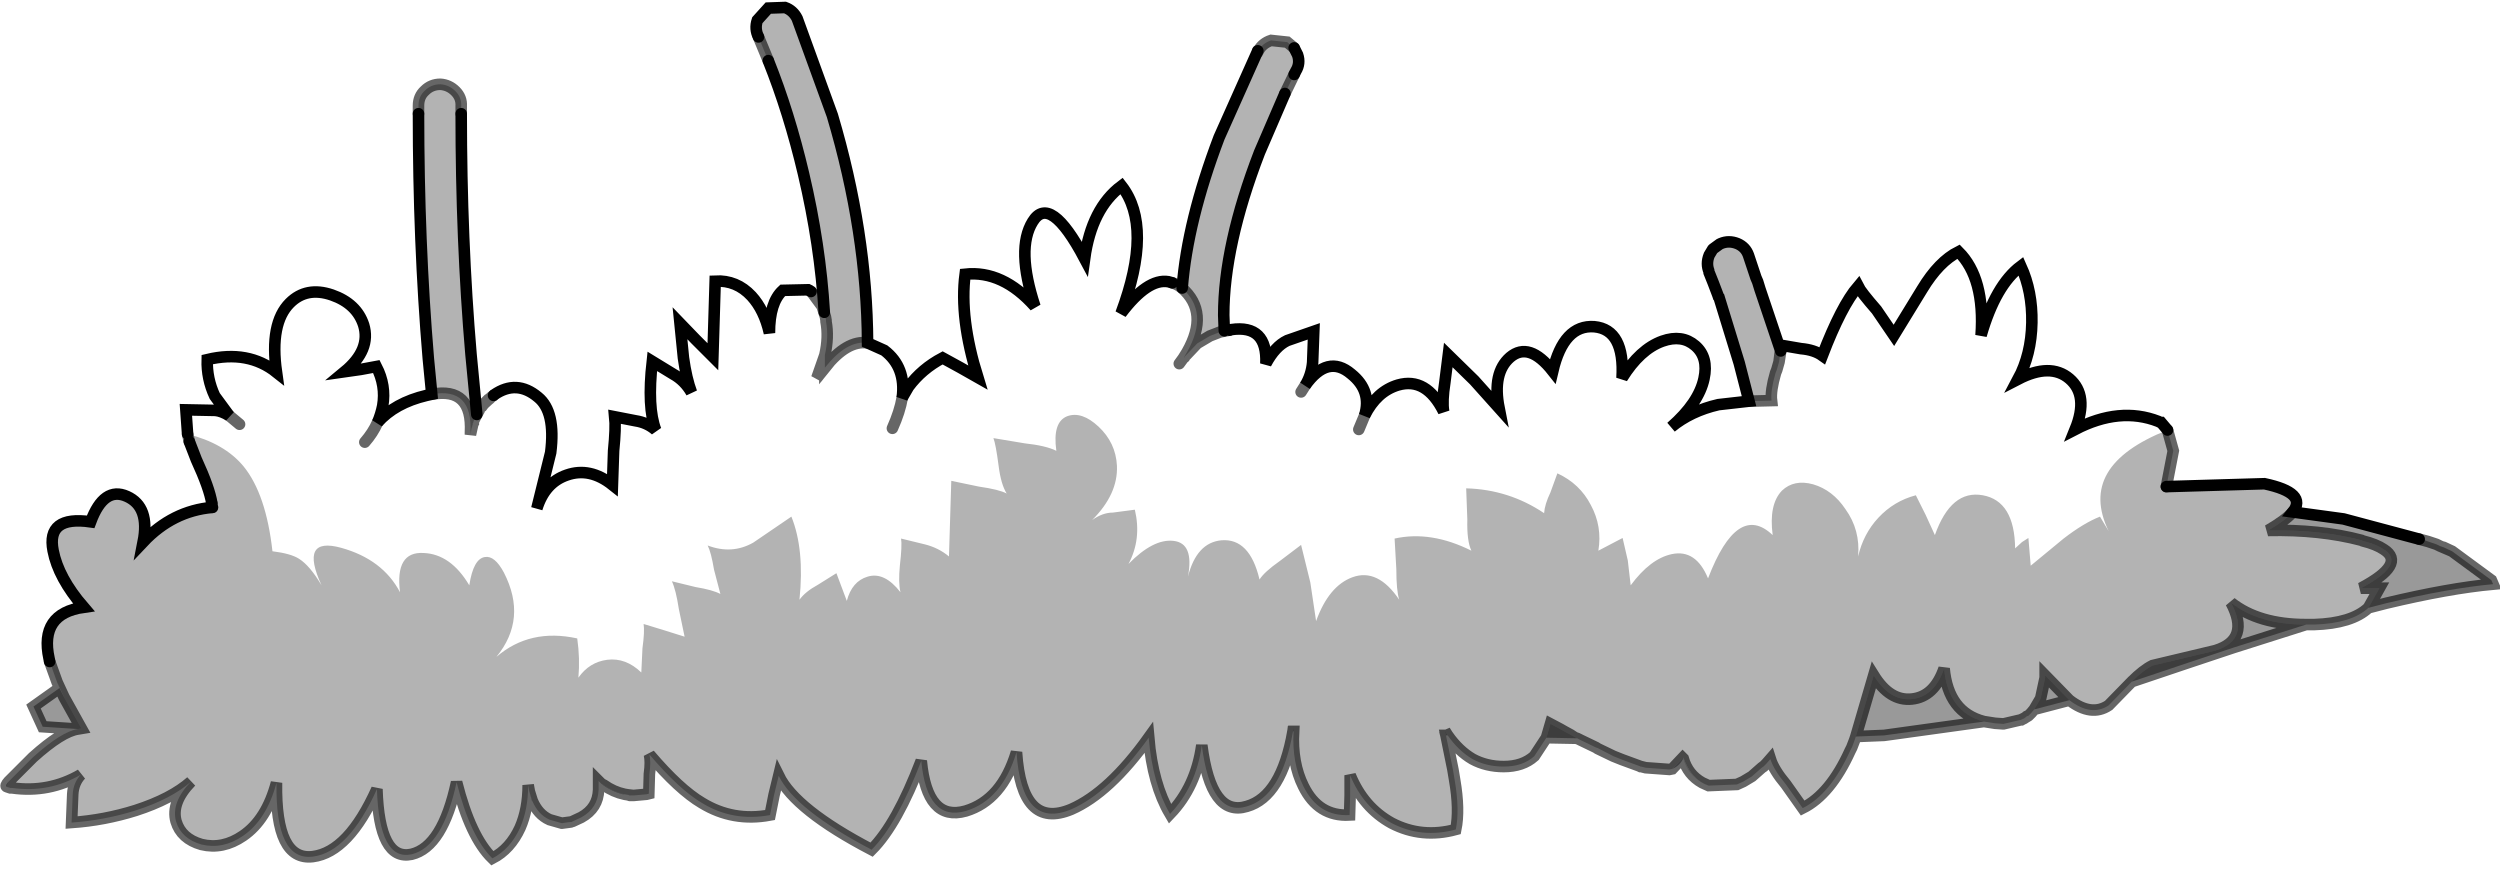 <?xml version="1.0" encoding="UTF-8" standalone="no"?>
<svg xmlns:xlink="http://www.w3.org/1999/xlink" height="75.25px" width="216.55px" xmlns="http://www.w3.org/2000/svg">
  <g transform="matrix(1.0, 0.0, 0.0, 1.0, 108.2, 37.45)">
    <path d="M0.75 -33.05 L0.8 -33.05 Q1.15 -33.7 1.9 -33.95 L3.3 -33.8 3.9 -33.3 4.2 -32.7 Q4.45 -31.95 4.05 -31.3 L3.9 -31.0 3.1 -29.35 0.9 -24.25 Q-2.2 -16.2 -2.2 -10.15 L-2.15 -8.8 -2.5 -8.7 -3.4 -8.35 -4.5 -7.7 -5.4 -6.75 -5.5 -6.65 -5.6 -6.55 -5.6 -6.5 -5.65 -6.5 Q-3.4 -10.05 -5.55 -12.25 L-5.6 -12.3 -5.8 -12.5 Q-5.35 -18.3 -2.6 -25.55 L0.75 -33.05 M43.3 -2.7 L42.45 -6.0 40.7 -11.7 40.65 -11.75 40.6 -11.9 40.2 -12.95 39.8 -13.95 39.85 -13.9 Q39.55 -14.6 39.85 -15.35 L40.15 -15.85 40.2 -15.9 40.75 -16.3 40.85 -16.35 Q41.55 -16.65 42.3 -16.35 43.0 -16.05 43.25 -15.35 L43.9 -13.4 44.05 -13.05 44.25 -12.4 46.05 -7.05 46.0 -6.9 45.9 -6.1 45.7 -5.4 45.6 -5.15 Q45.15 -3.6 45.25 -2.75 L43.3 -2.7 M79.55 -0.2 L80.05 1.6 79.45 4.7 87.95 4.45 Q91.7 5.25 90.4 6.9 89.8 7.6 88.25 8.5 92.75 8.4 96.35 9.35 L96.45 9.4 Q97.65 9.7 98.3 10.15 100.25 11.4 96.3 13.5 L97.9 13.5 96.95 15.2 Q95.5 16.55 92.25 16.65 L91.65 16.65 91.55 16.65 Q87.45 16.65 85.05 14.75 86.75 17.95 83.7 18.9 L78.25 20.2 Q77.45 20.6 76.45 21.6 L74.45 23.65 Q72.95 24.65 71.05 23.2 L68.95 21.05 68.95 21.2 68.95 21.25 68.55 23.1 68.5 23.15 68.0 24.0 67.75 24.3 67.7 24.35 67.55 24.5 67.5 24.55 67.35 24.6 67.1 24.8 67.05 24.8 66.85 24.9 65.35 25.25 65.3 25.25 64.6 25.2 63.65 25.05 Q60.55 24.25 60.2 20.45 59.35 22.9 57.4 23.1 55.5 23.3 54.1 21.05 L52.55 26.35 52.45 26.65 52.25 27.2 52.2 27.3 52.1 27.5 52.05 27.6 Q50.35 31.35 47.95 32.55 L46.5 30.5 Q45.45 29.25 45.15 28.3 L44.8 28.7 44.6 28.9 44.4 29.05 43.55 29.8 42.8 30.25 42.25 30.5 39.8 30.6 Q38.3 30.1 37.6 28.15 L37.6 28.25 37.55 28.2 36.65 29.15 36.4 29.2 34.35 29.05 33.95 28.95 33.9 28.95 33.8 28.9 32.3 28.35 31.55 28.05 30.2 27.35 30.05 27.3 28.7 26.65 28.6 26.6 27.3 25.9 26.95 25.7 26.1 25.25 25.75 26.45 24.7 28.05 Q23.7 28.95 22.05 28.95 20.55 28.95 19.35 28.3 18.15 27.6 17.2 26.25 L16.95 25.85 17.05 26.25 17.65 29.2 17.8 30.1 Q18.25 32.7 17.9 34.4 14.95 35.2 12.35 33.85 9.9 32.5 8.75 29.7 L8.75 31.45 8.7 33.15 Q6.0 33.3 4.7 30.65 3.7 28.65 3.85 25.9 L3.85 25.5 3.8 25.9 Q2.8 31.55 -0.2 32.4 -3.3 33.35 -4.1 27.1 -4.6 30.7 -6.85 33.05 -8.35 30.5 -8.7 26.45 -12.1 31.2 -15.4 32.65 -19.7 34.45 -20.15 27.7 -21.4 31.85 -24.55 32.8 -27.9 33.75 -28.4 28.45 -30.5 33.95 -32.7 36.15 -39.3 32.7 -40.75 29.75 L-41.15 31.4 -41.5 33.15 Q-44.7 33.75 -47.4 32.1 -49.35 30.95 -51.95 27.9 -51.8 28.5 -51.95 29.6 L-52.0 31.3 -52.2 31.35 -53.3 31.45 -53.35 31.45 -53.8 31.4 -54.1 31.35 Q-55.05 31.15 -55.9 30.55 L-56.1 30.45 -56.2 30.35 -56.35 30.2 -56.35 30.95 Q-56.4 32.55 -57.85 33.35 L-58.6 33.7 -58.7 33.75 -58.75 33.75 -58.85 33.75 -59.5 33.85 -59.55 33.85 -60.6 33.55 Q-61.6 33.1 -62.1 31.9 L-62.35 31.1 -62.45 30.55 Q-62.45 32.65 -63.15 34.25 -64.0 36.1 -65.55 36.9 -67.45 35.05 -68.65 30.3 -69.85 35.9 -72.55 36.55 -75.35 37.15 -75.55 30.9 -78.0 36.35 -81.1 36.75 -84.35 37.15 -84.25 30.35 -85.1 33.55 -87.15 34.95 -88.9 36.15 -90.75 35.7 -92.5 35.2 -92.95 33.7 -93.4 32.05 -91.65 30.25 -93.35 31.75 -96.45 32.75 -99.15 33.6 -102.0 33.8 L-101.9 31.35 Q-101.85 30.35 -101.2 29.65 -103.95 31.25 -107.15 30.8 L-107.3 30.8 -107.6 30.7 Q-107.8 30.65 -107.45 30.25 L-105.75 28.55 -105.65 28.45 -105.6 28.4 -105.5 28.3 -105.35 28.15 Q-102.85 25.9 -101.45 25.7 L-101.15 25.65 -102.65 22.95 -103.25 21.65 -103.9 19.85 -103.95 19.6 Q-104.8 15.7 -100.95 15.15 -103.15 12.6 -103.6 10.25 -104.2 7.2 -100.35 7.75 -99.2 4.65 -97.2 5.55 -95.2 6.45 -95.8 9.5 -93.25 6.8 -89.8 6.5 L-89.85 6.15 Q-90.0 4.9 -90.75 3.25 L-91.8 0.8 -91.95 0.15 Q-88.75 0.95 -87.1 2.95 -85.15 5.35 -84.6 10.3 -83.0 10.5 -82.3 10.95 -81.35 11.55 -80.35 13.25 -82.3 9.0 -78.65 10.0 -75.05 11.0 -73.55 13.85 -74.0 10.3 -71.5 10.45 -69.15 10.55 -67.55 13.25 -67.2 10.95 -66.2 10.8 -65.35 10.65 -64.55 12.15 -62.5 16.15 -65.2 19.45 -62.3 16.95 -58.2 17.85 -57.95 19.6 -58.1 21.25 -57.15 19.9 -55.6 19.7 -54.0 19.5 -52.65 20.8 L-52.55 18.7 Q-52.35 17.25 -52.45 16.6 L-50.65 17.15 -48.9 17.7 -49.4 15.3 Q-49.65 13.65 -50.0 12.9 L-47.95 13.4 Q-46.45 13.65 -45.8 14.0 L-46.35 11.9 Q-46.6 10.4 -46.9 9.8 -44.8 10.6 -42.95 9.55 L-39.65 7.3 Q-38.5 10.15 -38.95 14.5 -38.45 13.8 -37.35 13.2 L-35.75 12.2 -34.85 14.6 Q-34.4 12.9 -33.05 12.5 -31.6 12.05 -30.2 13.85 -30.4 13.05 -30.25 11.5 -30.05 9.8 -30.15 9.2 L-28.1 9.7 Q-26.9 10.0 -26.0 10.75 L-25.8 4.2 -23.4 4.7 Q-21.65 4.95 -21.0 5.3 -21.5 4.5 -21.7 2.9 -21.95 1.0 -22.15 0.5 L-19.45 0.95 Q-17.6 1.15 -16.7 1.6 -17.05 -0.9 -15.75 -1.4 -14.5 -1.85 -13.05 -0.5 -11.55 0.9 -11.45 2.9 -11.35 5.35 -13.6 7.6 -12.7 6.95 -11.8 6.95 L-9.9 6.7 Q-9.3 9.25 -10.45 11.4 -8.3 9.2 -6.55 9.4 -4.75 9.6 -5.3 12.5 -4.55 9.55 -2.4 9.35 0.05 9.15 0.9 12.75 1.3 12.1 2.65 11.15 L4.5 9.75 5.3 13.0 5.8 16.35 Q6.9 13.3 8.95 12.55 11.15 11.75 13.0 14.5 12.75 13.7 12.75 11.85 L12.6 9.2 Q15.75 8.5 19.25 10.25 18.85 9.4 18.9 7.55 L18.8 4.85 Q22.5 4.95 25.55 7.0 25.6 6.25 26.1 5.2 L26.7 3.55 Q28.65 4.45 29.6 6.3 30.6 8.15 30.25 10.25 L32.35 9.15 32.8 11.1 33.05 13.25 Q34.75 10.95 36.6 10.55 38.7 10.1 39.75 12.65 42.3 6.0 45.35 8.9 45.0 6.25 46.15 5.05 47.2 4.05 48.85 4.5 50.55 5.0 51.65 6.65 52.95 8.45 52.75 10.75 53.2 8.8 54.5 7.4 55.85 5.95 57.75 5.45 L58.6 7.15 59.4 8.9 Q60.8 4.95 63.55 5.45 66.3 5.95 66.35 10.05 L66.95 9.5 67.5 9.15 67.7 11.55 70.55 9.2 Q72.3 7.85 73.7 7.3 L74.45 8.55 Q71.7 2.9 79.55 -0.2 M-70.8 -3.3 L-71.1 -6.4 Q-71.95 -16.5 -71.95 -27.6 L-71.95 -28.3 Q-71.95 -29.1 -71.4 -29.6 -70.85 -30.15 -70.05 -30.15 -69.3 -30.1 -68.75 -29.55 -68.2 -29.0 -68.25 -28.25 L-68.25 -27.6 Q-68.25 -16.65 -67.4 -6.75 L-66.9 -1.55 -67.15 -1.05 -67.2 -0.9 -67.2 -0.85 -67.25 -0.8 -67.25 -0.7 -67.45 0.0 Q-67.25 -3.95 -70.8 -3.3 M-36.8 -10.4 Q-37.15 -16.25 -38.6 -22.4 -39.85 -27.7 -41.65 -32.2 L-42.5 -34.25 Q-42.85 -34.95 -42.6 -35.7 L-41.65 -36.75 -40.2 -36.8 Q-39.5 -36.55 -39.15 -35.85 L-36.1 -27.45 Q-33.1 -17.35 -33.05 -7.75 -34.85 -8.0 -36.75 -5.6 L-36.75 -6.7 Q-36.4 -8.25 -36.65 -9.6 L-36.65 -9.7 -36.7 -10.0 -36.8 -10.4 M67.5 24.55 L67.7 24.35 67.5 24.55 M52.2 27.3 L52.45 26.65 52.2 27.3" fill="#000000" fill-opacity="0.298" fill-rule="evenodd" stroke="none"/>
    <path d="M-1.7 -8.85 L-1.55 -8.9 Q1.6 -9.35 1.45 -5.95 2.25 -7.45 3.3 -7.95 L5.6 -8.75 5.5 -6.05 Q5.4 -4.95 4.85 -4.05 6.8 -6.8 8.85 -5.05 10.65 -3.6 10.0 -1.45 11.05 -3.55 12.9 -4.1 15.35 -4.8 16.85 -1.8 16.7 -2.7 16.95 -4.3 L17.25 -6.7 19.5 -4.5 21.65 -2.1 Q21.05 -5.15 22.6 -6.5 24.25 -7.9 26.3 -5.3 27.25 -9.35 29.9 -9.15 32.55 -8.9 32.3 -4.7 33.85 -7.2 35.8 -7.9 37.5 -8.5 38.65 -7.5 39.8 -6.5 39.4 -4.65 38.95 -2.55 36.55 -0.45 38.25 -1.85 40.65 -2.4 L43.3 -2.7 45.25 -2.75 Q45.15 -3.6 45.6 -5.15 L45.7 -5.4 45.9 -6.1 46.05 -7.05 46.05 -7.3 46.05 -7.55 47.8 -7.25 Q48.95 -7.15 49.65 -6.65 51.3 -10.95 52.75 -12.65 53.0 -12.15 54.35 -10.6 L55.85 -8.4 58.3 -12.4 Q59.75 -14.8 61.45 -15.65 63.75 -13.35 63.4 -8.4 64.65 -12.75 66.85 -14.4 67.85 -12.2 67.8 -9.5 67.75 -6.75 66.6 -4.6 69.4 -6.05 71.05 -4.65 72.75 -3.2 71.55 -0.25 75.4 -2.25 78.75 -0.95 L78.95 -0.85 79.0 -0.85 79.55 -0.2 Q71.7 2.9 74.45 8.55 L73.7 7.3 Q72.3 7.85 70.55 9.2 L67.7 11.55 67.5 9.15 66.95 9.5 66.35 10.05 Q66.3 5.95 63.55 5.45 60.8 4.95 59.4 8.9 L58.6 7.15 57.75 5.45 Q55.85 5.95 54.5 7.4 53.2 8.8 52.75 10.75 52.95 8.45 51.65 6.65 50.55 5.0 48.85 4.5 47.2 4.05 46.15 5.05 45.0 6.25 45.35 8.9 42.3 6.0 39.75 12.65 38.7 10.1 36.6 10.55 34.75 10.95 33.05 13.25 L32.8 11.1 32.35 9.15 30.25 10.25 Q30.6 8.15 29.6 6.3 28.65 4.45 26.7 3.55 L26.1 5.2 Q25.6 6.25 25.55 7.0 22.5 4.95 18.8 4.85 L18.9 7.55 Q18.85 9.4 19.25 10.25 15.75 8.5 12.6 9.2 L12.75 11.85 Q12.75 13.7 13.0 14.5 11.15 11.75 8.95 12.55 6.9 13.3 5.8 16.35 L5.3 13.0 4.5 9.75 2.65 11.15 Q1.3 12.1 0.9 12.75 0.05 9.15 -2.4 9.35 -4.55 9.55 -5.3 12.5 -4.75 9.6 -6.55 9.4 -8.3 9.2 -10.45 11.4 -9.3 9.25 -9.9 6.7 L-11.8 6.95 Q-12.7 6.95 -13.6 7.6 -11.35 5.35 -11.45 2.9 -11.55 0.9 -13.05 -0.5 -14.5 -1.85 -15.75 -1.4 -17.05 -0.9 -16.7 1.6 -17.6 1.15 -19.45 0.95 L-22.15 0.5 Q-21.95 1.0 -21.7 2.9 -21.5 4.5 -21.0 5.3 -21.65 4.95 -23.4 4.7 L-25.8 4.2 -26.0 10.75 Q-26.9 10.0 -28.1 9.7 L-30.15 9.2 Q-30.05 9.8 -30.25 11.5 -30.4 13.05 -30.2 13.85 -31.6 12.05 -33.05 12.5 -34.4 12.9 -34.85 14.6 L-35.75 12.2 -37.35 13.2 Q-38.45 13.8 -38.95 14.5 -38.5 10.15 -39.65 7.3 L-42.95 9.55 Q-44.8 10.6 -46.9 9.8 -46.6 10.4 -46.35 11.9 L-45.8 14.0 Q-46.45 13.65 -47.95 13.4 L-50.0 12.9 Q-49.65 13.65 -49.4 15.3 L-48.9 17.7 -50.65 17.15 -52.45 16.6 Q-52.35 17.25 -52.55 18.7 L-52.65 20.8 Q-54.0 19.5 -55.6 19.7 -57.15 19.9 -58.1 21.25 -57.95 19.6 -58.2 17.85 -62.3 16.95 -65.2 19.45 -62.5 16.15 -64.55 12.15 -65.35 10.65 -66.2 10.8 -67.2 10.95 -67.55 13.25 -69.15 10.55 -71.5 10.45 -74.0 10.3 -73.55 13.85 -75.05 11.0 -78.65 10.0 -82.3 9.0 -80.35 13.25 -81.35 11.55 -82.3 10.95 -83.0 10.5 -84.6 10.3 -85.15 5.35 -87.1 2.95 -88.75 0.95 -91.95 0.15 L-92.1 -1.95 -89.55 -1.9 Q-89.0 -1.85 -88.35 -1.45 L-89.6 -3.15 Q-90.3 -4.65 -90.25 -6.3 -86.7 -7.15 -84.25 -5.2 -84.85 -9.45 -83.1 -11.2 -81.65 -12.65 -79.45 -11.9 -77.3 -11.15 -76.7 -9.3 -76.05 -7.15 -78.35 -5.25 L-76.95 -5.45 -75.6 -5.7 Q-74.75 -4.05 -75.05 -2.3 -75.2 -1.55 -75.5 -0.85 -74.0 -2.55 -71.25 -3.2 L-70.8 -3.3 Q-67.25 -3.95 -67.45 0.0 L-67.45 0.1 -67.45 0.2 -67.25 -0.7 -67.25 -0.8 -67.2 -0.85 -67.2 -0.9 -67.15 -1.05 -66.9 -1.55 -66.7 -1.9 -66.65 -2.05 -66.55 -2.2 -66.45 -2.25 -66.3 -2.45 -65.9 -2.85 -65.8 -2.9 -65.7 -3.0 -65.65 -3.05 -65.45 -3.2 -65.4 -3.25 Q-63.45 -4.6 -61.6 -3.05 -60.05 -1.8 -60.5 1.75 L-61.7 6.6 Q-61.0 4.35 -59.1 3.7 -57.1 3.0 -55.15 4.55 L-55.05 1.6 Q-54.85 -0.4 -54.95 -1.35 L-53.15 -1.0 Q-52.15 -0.85 -51.4 -0.2 -52.15 -2.15 -51.7 -6.15 L-49.9 -5.05 Q-48.9 -4.5 -48.3 -3.45 -48.75 -4.65 -49.0 -6.45 L-49.3 -9.45 -47.95 -8.05 -46.45 -6.55 -46.25 -13.1 Q-44.4 -13.2 -43.1 -11.8 -42.0 -10.6 -41.55 -8.6 -41.55 -11.25 -40.4 -12.3 L-38.2 -12.35 -38.1 -12.3 -38.05 -12.25 -37.95 -12.2 -37.9 -12.15 -37.05 -11.0 -37.0 -10.95 -36.7 -10.0 -36.65 -9.7 -36.65 -9.6 Q-36.4 -8.25 -36.75 -6.7 L-37.45 -4.7 -36.75 -5.6 Q-34.85 -8.0 -33.05 -7.75 L-31.6 -7.1 Q-29.7 -5.65 -30.05 -3.0 L-29.5 -3.95 Q-28.35 -5.5 -26.55 -6.45 L-25.0 -5.6 -23.5 -4.75 Q-25.1 -9.9 -24.6 -13.7 -21.35 -14.05 -18.55 -10.9 -20.2 -15.9 -18.75 -18.25 -17.25 -20.7 -14.25 -15.05 -13.65 -19.4 -11.05 -21.35 -8.3 -17.8 -11.1 -10.3 -8.8 -13.35 -7.0 -13.05 L-6.65 -12.95 Q-6.1 -12.8 -5.6 -12.3 L-5.55 -12.25 Q-3.4 -10.05 -5.65 -6.5 L-5.6 -6.5 -5.6 -6.55 -5.5 -6.65 -5.4 -6.75 -4.5 -7.7 -3.4 -8.35 -2.5 -8.7 -1.7 -8.85 M9.5 -0.25 L10.0 -1.45 9.5 -0.25 M4.5 -3.5 L4.85 -4.05 4.5 -3.5 M-87.45 -0.7 L-88.35 -1.45 -87.45 -0.7 M-30.9 -0.35 Q-30.25 -1.8 -30.05 -3.0 -30.25 -1.8 -30.9 -0.35 M-6.05 -5.95 L-5.65 -6.5 -6.05 -5.95 M-76.6 0.85 Q-75.9 0.05 -75.5 -0.85 -75.9 0.05 -76.6 0.85" fill="#ffffff" fill-opacity="0.0" fill-rule="evenodd" stroke="none"/>
    <path d="M-2.15 -8.8 L-1.7 -8.85 -2.5 -8.7 -2.15 -8.8 M66.9 24.9 L66.85 24.9 67.05 24.8 66.9 24.9 M42.8 30.25 L42.25 30.5 42.8 30.25 M39.8 30.6 L39.25 30.35 Q38.0 29.65 37.6 28.25 L37.6 28.15 Q38.3 30.1 39.8 30.6 M-58.75 33.75 L-59.5 33.85 -58.85 33.75 -58.75 33.75 M-103.05 22.15 L-103.25 21.65 -102.65 22.95 -103.05 22.15 M-89.85 6.15 Q-90.05 4.85 -91.2 2.35 L-91.8 0.8 -90.75 3.25 Q-90.0 4.9 -89.85 6.15 M-37.0 -10.95 L-36.8 -10.4 -36.7 -10.0 -37.0 -10.95 M-6.65 -12.95 L-5.8 -12.5 -5.6 -12.3 Q-6.1 -12.8 -6.65 -12.95 M46.05 -7.05 L45.9 -6.1 46.0 -6.9 46.05 -7.05 M67.35 24.6 L67.25 24.7 67.1 24.8 67.35 24.6 M-67.25 -0.7 L-67.45 0.2 -67.45 0.1 -67.45 0.0 -67.25 -0.7" fill="#d6d7d8" fill-rule="evenodd" stroke="none"/>
    <path d="M101.35 9.25 L101.4 9.2 102.4 9.55 102.85 9.7 102.1 9.45 101.35 9.25 M3.85 25.9 L3.8 25.9 3.85 25.5 3.85 25.9" fill="#6f7073" fill-rule="evenodd" stroke="none"/>
    <path d="M90.4 6.9 L94.8 7.5 101.35 9.25 102.1 9.45 102.85 9.7 103.15 9.85 103.45 9.95 104.2 10.3 107.6 12.8 107.75 13.15 Q103.95 13.5 98.5 14.8 L96.95 15.2 97.9 13.5 96.3 13.5 Q100.25 11.4 98.3 10.15 97.65 9.7 96.45 9.4 L96.35 9.35 Q92.75 8.4 88.25 8.5 89.8 7.6 90.4 6.9 M91.55 16.65 L85.25 18.65 81.35 19.95 76.45 21.6 Q77.45 20.6 78.25 20.2 L83.7 18.9 Q86.75 17.95 85.05 14.75 87.45 16.65 91.55 16.65 M71.05 23.2 L68.0 24.0 68.5 23.15 68.55 23.1 68.95 21.25 68.95 21.2 68.95 21.05 71.05 23.2 M63.65 25.05 L55.0 26.25 52.55 26.35 54.1 21.05 Q55.5 23.3 57.4 23.1 59.35 22.9 60.2 20.45 60.55 24.25 63.65 25.05 M28.6 26.6 L28.5 26.55 28.4 26.5 28.35 26.5 25.75 26.45 26.1 25.25 26.95 25.7 27.3 25.9 28.6 26.6 M17.2 26.25 L17.05 26.25 16.95 25.85 17.2 26.25 M-101.45 25.7 L-104.5 25.5 -105.3 23.75 -103.05 22.15 -102.65 22.95 -101.15 25.65 -101.45 25.7 M104.2 10.3 L103.15 9.85 104.2 10.3 M28.35 26.5 L28.15 26.4 27.85 26.2 27.3 25.9 27.85 26.2 28.15 26.4 28.35 26.5 M26.95 25.7 L28.15 26.4 26.95 25.7" fill="#000000" fill-opacity="0.4" fill-rule="evenodd" stroke="none"/>
    <path d="M44.6 28.9 L44.55 28.95 44.4 29.05 44.6 28.9 M37.6 28.25 Q37.3 28.9 36.65 29.15 L37.55 28.2 37.6 28.25 M-53.35 31.45 L-53.65 31.45 -53.8 31.4 -53.35 31.45 M-54.1 31.35 L-54.25 31.35 Q-55.25 31.1 -56.1 30.45 L-55.9 30.55 Q-55.05 31.15 -54.1 31.35 M-62.1 31.9 L-62.1 32.0 -62.35 31.1 -62.1 31.9 M-107.3 30.8 L-107.65 30.7 -107.45 30.25 Q-107.8 30.65 -107.6 30.7 L-107.3 30.8 M-91.8 0.8 L-92.0 0.15 -91.95 0.15 -91.8 0.8" fill="#9fa1a4" fill-rule="evenodd" stroke="none"/>
    <path d="M3.9 -33.3 L4.2 -32.7 Q4.45 -31.95 4.05 -31.3 L3.9 -31.0 M3.1 -29.35 L0.9 -24.25 Q-2.2 -16.2 -2.2 -10.15 L-2.15 -8.8 M-1.7 -8.85 L-1.55 -8.9 Q1.6 -9.35 1.45 -5.95 2.25 -7.45 3.3 -7.95 L5.6 -8.75 5.5 -6.05 Q5.4 -4.95 4.85 -4.05 6.8 -6.8 8.85 -5.05 10.65 -3.6 10.0 -1.45 11.05 -3.55 12.9 -4.1 15.35 -4.8 16.85 -1.8 16.7 -2.7 16.95 -4.3 L17.25 -6.7 19.5 -4.5 21.65 -2.1 Q21.05 -5.15 22.6 -6.5 24.25 -7.9 26.3 -5.3 27.25 -9.35 29.9 -9.15 32.55 -8.9 32.3 -4.7 33.85 -7.2 35.8 -7.9 37.5 -8.5 38.65 -7.5 39.8 -6.5 39.4 -4.65 38.95 -2.55 36.55 -0.45 38.25 -1.85 40.65 -2.4 L43.3 -2.7 42.45 -6.0 40.7 -11.7 40.65 -11.75 40.6 -11.9 40.2 -12.95 39.8 -13.95 39.85 -13.9 Q39.55 -14.6 39.85 -15.35 L40.15 -15.85 40.2 -15.9 40.75 -16.3 40.85 -16.35 Q41.55 -16.65 42.3 -16.35 43.0 -16.05 43.25 -15.35 L43.9 -13.4 44.05 -13.05 44.25 -12.4 46.05 -7.05 M46.05 -7.55 L47.8 -7.25 Q48.95 -7.15 49.65 -6.65 51.3 -10.95 52.75 -12.65 53.0 -12.15 54.35 -10.6 L55.85 -8.4 58.3 -12.4 Q59.75 -14.8 61.45 -15.65 63.75 -13.35 63.4 -8.4 64.65 -12.75 66.85 -14.4 67.85 -12.2 67.8 -9.5 67.75 -6.75 66.6 -4.6 69.4 -6.05 71.05 -4.65 72.75 -3.2 71.55 -0.25 75.4 -2.25 78.75 -0.95 L78.95 -0.85 79.0 -0.85 79.55 -0.2 M79.45 4.7 L87.95 4.45 Q91.7 5.25 90.4 6.9 L94.8 7.5 101.35 9.25 M-103.9 19.85 L-103.95 19.6 Q-104.8 15.7 -100.95 15.15 -103.15 12.6 -103.6 10.25 -104.2 7.2 -100.35 7.75 -99.2 4.65 -97.2 5.55 -95.2 6.45 -95.8 9.5 -93.25 6.8 -89.8 6.5 M-89.85 6.15 Q-90.05 4.85 -91.2 2.35 L-91.8 0.8 M-91.95 0.15 L-92.1 -1.95 -89.55 -1.9 Q-89.0 -1.85 -88.35 -1.45 L-89.6 -3.15 Q-90.3 -4.65 -90.25 -6.3 -86.7 -7.15 -84.25 -5.2 -84.85 -9.45 -83.1 -11.2 -81.65 -12.65 -79.45 -11.9 -77.3 -11.15 -76.7 -9.3 -76.05 -7.15 -78.35 -5.25 L-76.95 -5.45 -75.6 -5.7 Q-74.75 -4.05 -75.05 -2.3 -75.2 -1.55 -75.5 -0.85 -74.0 -2.55 -71.25 -3.2 L-70.8 -3.3 -71.1 -6.4 Q-71.95 -16.5 -71.95 -27.6 M-68.25 -27.6 Q-68.25 -16.65 -67.4 -6.75 L-66.9 -1.55 M-65.45 -3.2 L-65.4 -3.25 Q-63.45 -4.6 -61.6 -3.05 -60.05 -1.8 -60.5 1.75 L-61.7 6.6 Q-61.0 4.35 -59.1 3.7 -57.1 3.0 -55.15 4.55 L-55.05 1.6 Q-54.85 -0.4 -54.95 -1.35 L-53.15 -1.0 Q-52.15 -0.85 -51.4 -0.2 -52.15 -2.15 -51.7 -6.15 L-49.9 -5.05 Q-48.9 -4.5 -48.3 -3.45 -48.75 -4.65 -49.0 -6.45 L-49.3 -9.45 -47.95 -8.05 -46.45 -6.55 -46.25 -13.1 Q-44.4 -13.2 -43.1 -11.8 -42.0 -10.6 -41.55 -8.6 -41.55 -11.25 -40.4 -12.3 L-38.2 -12.35 -38.1 -12.3 -38.05 -12.25 -37.95 -12.2 M-36.8 -10.4 Q-37.15 -16.25 -38.6 -22.4 -39.85 -27.7 -41.65 -32.2 M-42.5 -34.25 Q-42.85 -34.95 -42.6 -35.7 L-41.65 -36.75 -40.2 -36.8 Q-39.5 -36.55 -39.15 -35.85 L-36.1 -27.45 Q-33.1 -17.35 -33.05 -7.75 L-31.6 -7.1 Q-29.7 -5.65 -30.05 -3.0 L-29.5 -3.95 Q-28.35 -5.5 -26.55 -6.45 L-25.0 -5.6 -23.5 -4.75 Q-25.1 -9.9 -24.6 -13.7 -21.35 -14.05 -18.55 -10.9 -20.2 -15.9 -18.75 -18.25 -17.25 -20.7 -14.25 -15.05 -13.65 -19.4 -11.05 -21.35 -8.3 -17.8 -11.1 -10.3 -8.8 -13.35 -7.0 -13.05 L-6.65 -12.95 M-5.8 -12.5 Q-5.35 -18.3 -2.6 -25.55 L0.75 -33.05" fill="none" stroke="#000000" stroke-linecap="round" stroke-linejoin="miter-clip" stroke-miterlimit="4.0" stroke-width="1.0"/>
    <path d="M0.75 -33.05 L0.8 -33.05 Q1.15 -33.7 1.9 -33.95 L3.3 -33.8 3.9 -33.3 M3.9 -31.0 L3.1 -29.35 M46.05 -7.05 L46.05 -7.3 46.05 -7.55 M79.55 -0.2 L80.05 1.6 79.45 4.7 M102.85 9.7 L103.15 9.85 104.2 10.3 107.6 12.8 107.75 13.15 Q103.95 13.5 98.5 14.8 L96.95 15.2 Q95.5 16.55 92.25 16.65 L91.65 16.65 91.55 16.65 85.25 18.65 81.35 19.95 76.45 21.6 74.45 23.65 Q72.95 24.65 71.05 23.2 L68.0 24.0 67.75 24.3 67.7 24.35 67.55 24.5 M103.45 9.95 L104.2 10.3 M67.5 24.55 L67.25 24.7 66.9 24.9 66.85 24.9 65.35 25.25 65.3 25.25 64.6 25.2 63.65 25.05 55.0 26.25 52.55 26.35 52.45 26.65 52.2 27.3 52.1 27.5 52.05 27.6 Q50.35 31.35 47.95 32.55 L46.5 30.5 Q45.45 29.25 45.15 28.3 L44.8 28.7 44.6 28.9 44.55 28.95 44.4 29.05 43.55 29.8 42.8 30.25 42.25 30.5 39.8 30.6 39.25 30.35 Q38.0 29.65 37.6 28.25 L37.55 28.2 36.65 29.15 36.4 29.2 34.35 29.05 33.95 28.95 33.9 28.95 33.8 28.9 32.3 28.35 31.55 28.05 30.2 27.4 30.05 27.3 28.7 26.65 28.6 26.6 28.5 26.55 28.35 26.5 25.75 26.45 24.7 28.05 Q23.7 28.95 22.05 28.95 20.55 28.95 19.35 28.3 18.15 27.6 17.2 26.25 L17.05 26.25 17.65 29.2 17.8 30.1 Q18.25 32.7 17.9 34.4 14.95 35.2 12.35 33.85 9.9 32.5 8.75 29.7 L8.75 31.45 8.7 33.15 Q6.0 33.3 4.7 30.65 3.7 28.65 3.85 25.9 L3.8 25.9 Q2.8 31.55 -0.2 32.4 -3.3 33.35 -4.1 27.1 -4.6 30.7 -6.85 33.05 -8.35 30.5 -8.7 26.45 -12.1 31.2 -15.4 32.65 -19.7 34.45 -20.15 27.7 -21.4 31.85 -24.55 32.8 -27.9 33.75 -28.4 28.45 -30.5 33.95 -32.7 36.15 -39.3 32.7 -40.75 29.75 L-41.15 31.4 -41.5 33.15 Q-44.7 33.75 -47.4 32.1 -49.35 30.95 -51.95 27.9 -51.8 28.5 -51.95 29.6 L-52.0 31.3 -52.2 31.35 -53.3 31.45 -53.35 31.45 -53.65 31.45 M-53.8 31.4 L-54.1 31.35 Q-55.05 31.15 -55.9 30.55 L-56.1 30.45 -56.2 30.35 -56.35 30.2 -56.35 30.95 Q-56.4 32.55 -57.85 33.35 L-58.6 33.7 M-58.75 33.75 L-59.5 33.85 -59.55 33.85 -60.6 33.55 Q-61.6 33.1 -62.1 31.9 L-62.35 31.1 -62.45 30.55 Q-62.45 32.65 -63.15 34.25 -64.0 36.1 -65.55 36.9 -67.45 35.05 -68.65 30.3 -69.85 35.9 -72.55 36.55 -75.35 37.15 -75.55 30.9 -78.0 36.35 -81.1 36.75 -84.35 37.15 -84.25 30.35 -85.1 33.55 -87.15 34.95 -88.9 36.15 -90.75 35.7 -92.5 35.2 -92.95 33.7 -93.4 32.05 -91.65 30.25 -93.35 31.75 -96.45 32.75 -99.15 33.6 -102.0 33.8 L-101.9 31.35 Q-101.85 30.35 -101.2 29.65 -103.95 31.25 -107.15 30.8 L-107.3 30.8 -107.6 30.7 Q-107.8 30.65 -107.45 30.25 L-105.75 28.55 -105.65 28.45 -105.6 28.4 -105.5 28.3 -105.35 28.15 Q-102.85 25.9 -101.45 25.7 L-104.5 25.5 -105.3 23.75 -103.05 22.15 M-103.25 21.65 L-103.9 19.85 M-89.8 6.5 L-89.85 6.15 M-71.95 -27.6 L-71.95 -28.3 Q-71.95 -29.1 -71.4 -29.6 -70.85 -30.15 -70.05 -30.15 -69.3 -30.1 -68.75 -29.55 -68.2 -29.0 -68.25 -28.25 L-68.25 -27.6 M-66.9 -1.55 L-66.7 -1.9 -66.65 -2.05 -66.55 -2.2 -66.45 -2.25 -66.3 -2.45 -65.65 -3.05 -65.45 -3.2 M-37.95 -12.2 L-37.9 -12.15 -37.05 -11.0 -37.0 -10.95 -36.7 -10.0 -36.65 -9.7 -36.65 -9.6 Q-36.4 -8.25 -36.75 -6.7 L-36.75 -5.6 Q-34.85 -8.0 -33.05 -7.75 M-41.65 -32.2 L-42.5 -34.25 M4.85 -4.05 L4.5 -3.5 M10.0 -1.45 L9.5 -0.25 M46.05 -7.05 L45.9 -6.1 45.7 -5.4 45.6 -5.15 Q45.15 -3.6 45.25 -2.75 L43.3 -2.7 M45.9 -6.1 L46.0 -6.9 M101.35 9.25 L102.1 9.45 102.85 9.7 M90.4 6.9 Q89.8 7.6 88.25 8.5 92.75 8.4 96.35 9.35 L96.45 9.4 Q97.65 9.7 98.3 10.15 100.25 11.4 96.3 13.5 L97.9 13.5 96.95 15.2 M91.55 16.65 Q87.45 16.65 85.05 14.75 86.75 17.95 83.7 18.9 L78.25 20.2 Q77.45 20.6 76.45 21.6 M68.0 24.0 L68.5 23.15 68.55 23.1 68.95 21.25 68.95 21.2 68.95 21.05 71.05 23.2 M67.1 24.8 L67.25 24.7 67.35 24.6 M67.1 24.8 L67.05 24.8 66.85 24.9 M67.7 24.35 L67.5 24.55 M63.65 25.05 Q60.55 24.25 60.2 20.45 59.35 22.9 57.4 23.1 55.5 23.3 54.1 21.05 L52.55 26.35 M44.6 28.9 L44.4 29.05 M17.2 26.25 L16.95 25.85 17.05 26.25 M3.85 25.9 L3.85 25.5 3.8 25.9 M27.3 25.9 L27.85 26.2 28.15 26.4 28.35 26.5 28.4 26.5 M25.75 26.45 L26.1 25.25 26.95 25.7 27.3 25.9 M28.15 26.4 L26.95 25.7 M-88.35 -1.45 L-87.45 -0.7 M-66.3 -2.45 L-65.9 -2.85 -65.8 -2.9 -65.7 -3.0 -65.65 -3.05 M-67.25 -0.7 L-67.25 -0.8 -67.2 -0.85 -67.2 -0.9 -67.15 -1.05 -66.9 -1.55 M-36.75 -6.7 L-37.45 -4.7 -36.75 -5.6 M-30.05 -3.0 Q-30.25 -1.8 -30.9 -0.35 M-5.5 -6.65 L-5.4 -6.75 -4.5 -7.7 -3.4 -8.35 -2.5 -8.7 -1.7 -8.85 M-5.6 -12.3 L-5.55 -12.25 Q-3.4 -10.05 -5.65 -6.5 L-5.6 -6.5 M-5.65 -6.5 L-6.05 -5.95 M-6.65 -12.95 Q-6.1 -12.8 -5.6 -12.3 M-67.45 0.0 L-67.45 0.1 -67.45 0.2 -67.25 -0.7 -67.45 0.0 Q-67.25 -3.95 -70.8 -3.3 M-53.35 31.45 L-53.8 31.4 M-91.8 0.8 L-91.95 0.15 M-102.65 22.95 L-103.25 21.65 M-101.45 25.7 L-101.15 25.65 -102.65 22.95 M-75.5 -0.85 Q-75.9 0.05 -76.6 0.85" fill="none" stroke="#000000" stroke-linecap="round" stroke-linejoin="miter-clip" stroke-miterlimit="4.0" stroke-opacity="0.6" stroke-width="1.0"/>
  </g>
</svg>
